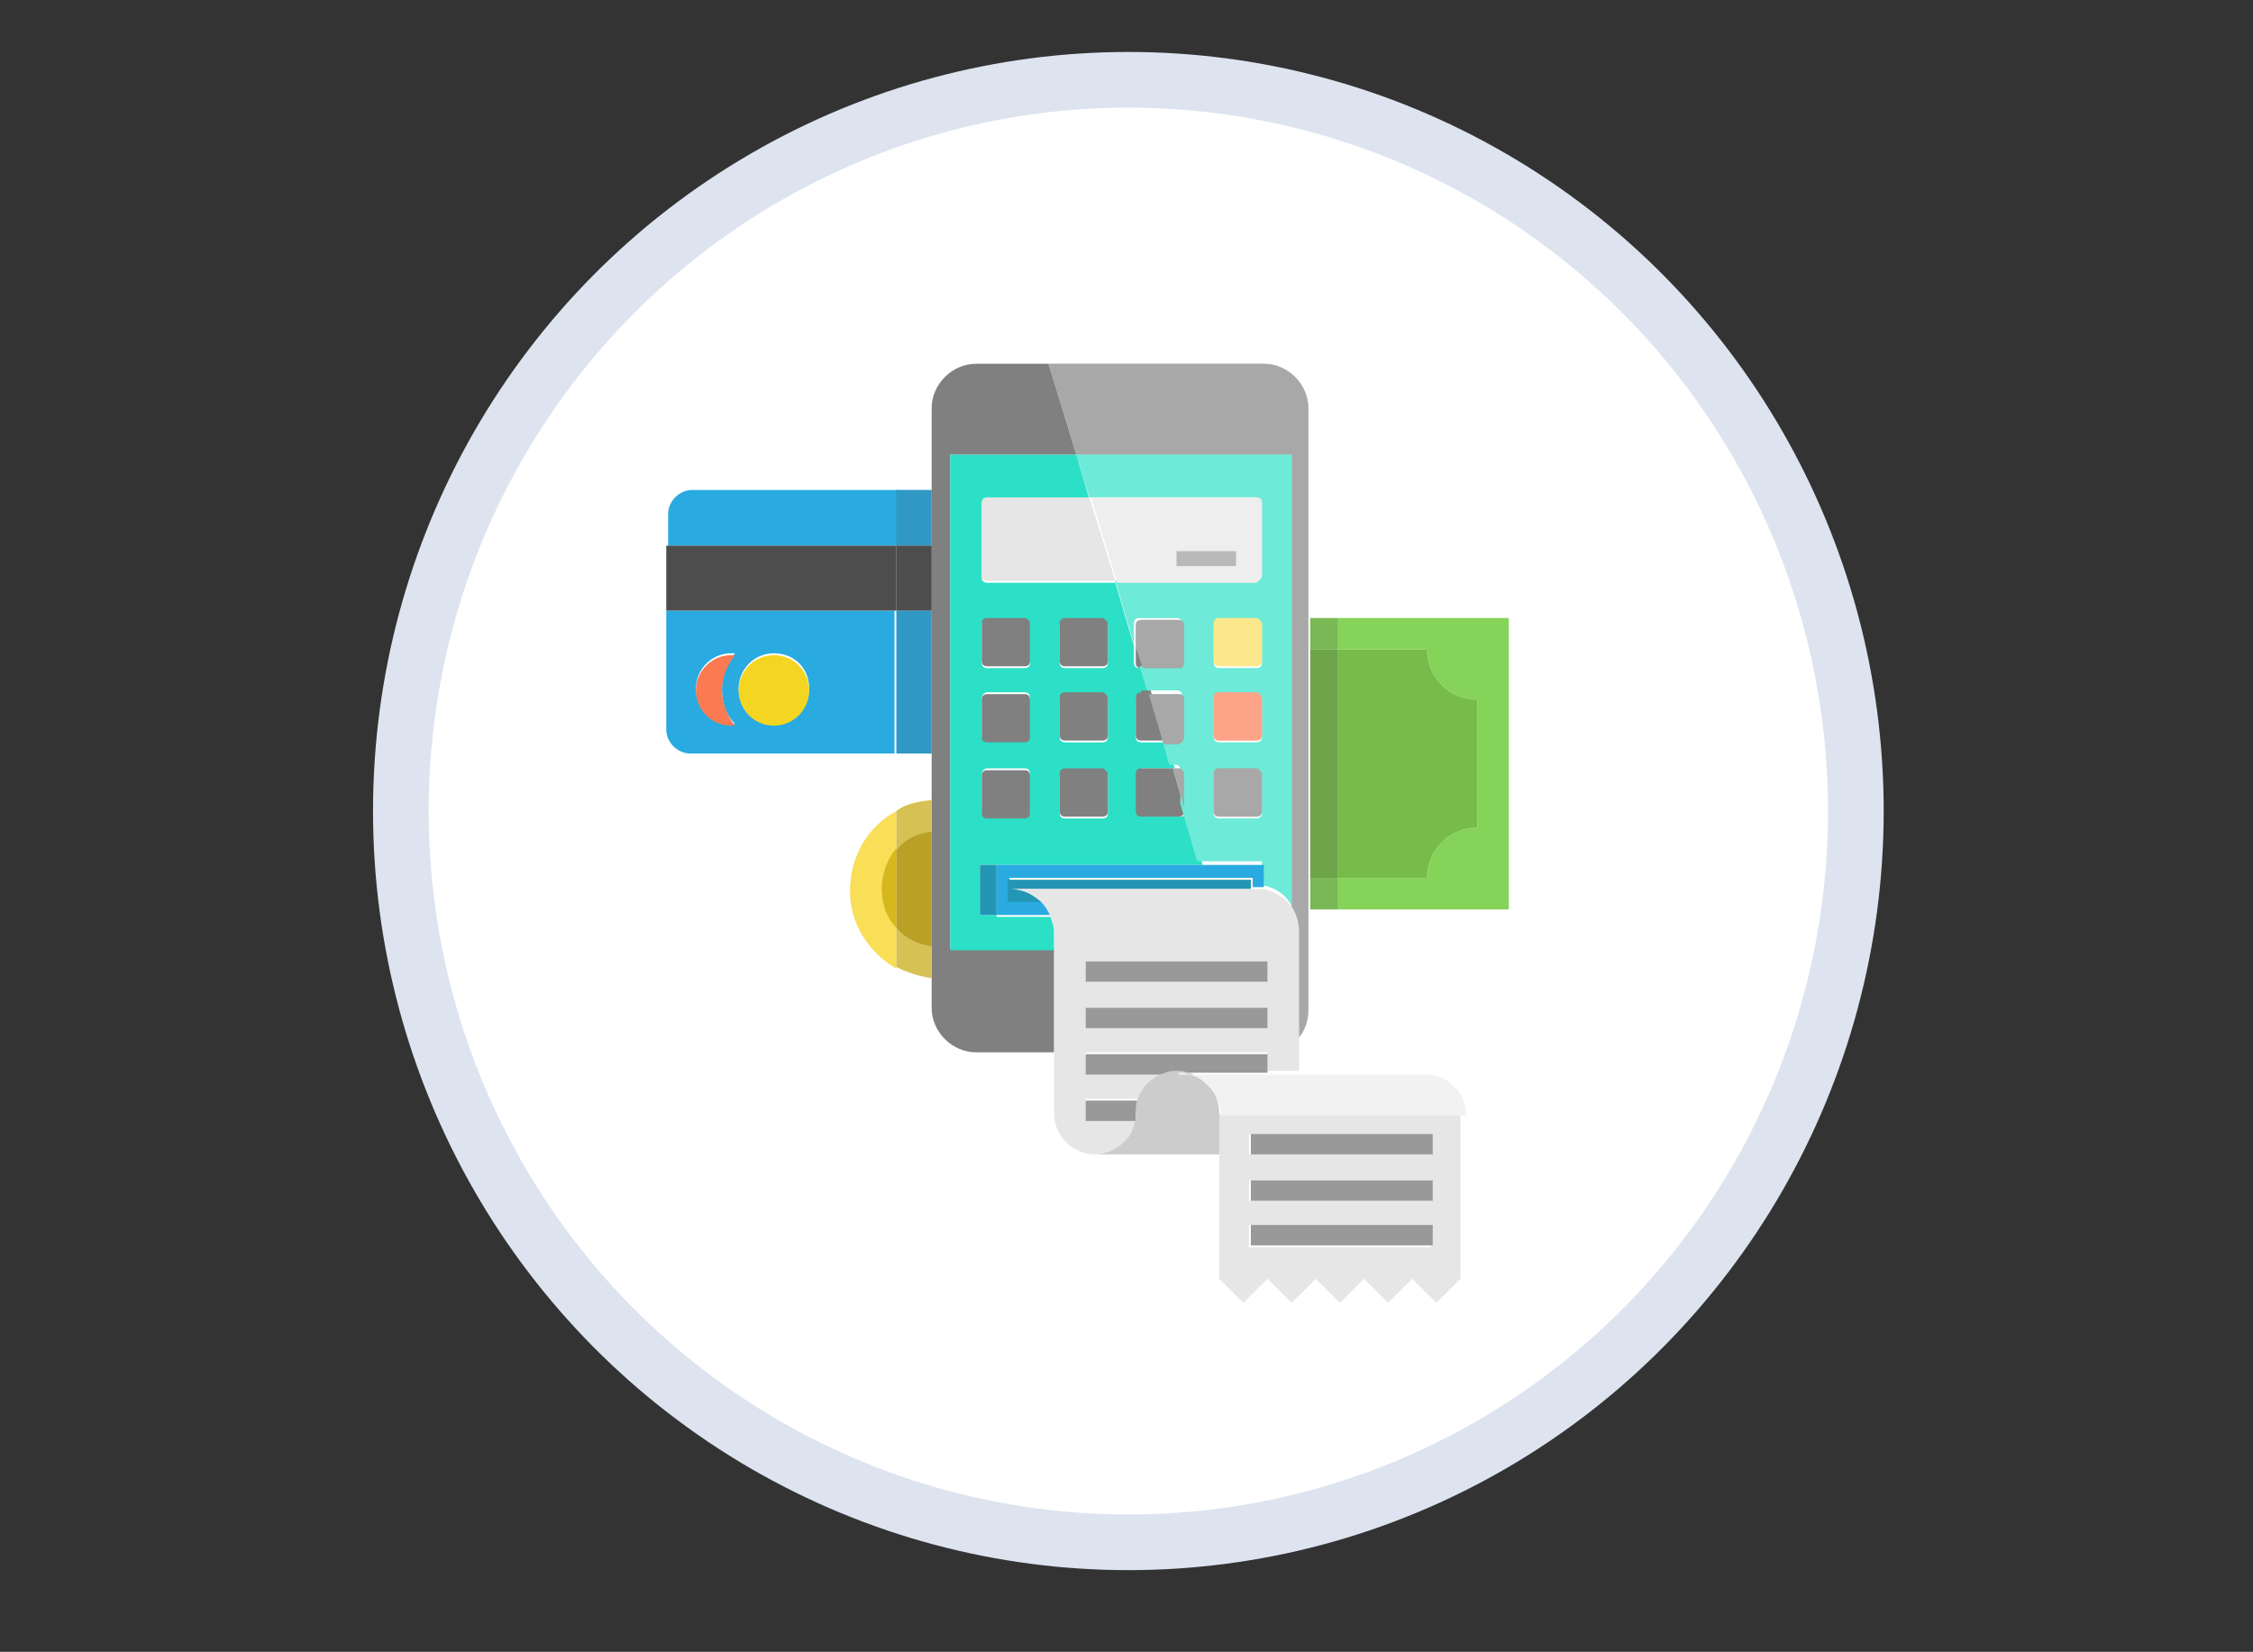 <?xml version="1.0" encoding="utf-8"?>
<!-- Generator: Adobe Illustrator 19.0.0, SVG Export Plug-In . SVG Version: 6.00 Build 0)  -->
<svg version="1.1" id="Layer_1" xmlns="http://www.w3.org/2000/svg" xmlns:xlink="http://www.w3.org/1999/xlink" x="0px" y="0px"
	 width="121.4px" height="89px" viewBox="0 0 121.4 89" style="enable-background:new 0 0 121.4 89;" xml:space="preserve">
<rect x="0" y="0" width="121.4" height="89" fill="#333333" stroke="none"/>
<style type="text/css">
	.st0{fill:#FFFFFF;stroke:#DDE4F0;stroke-width:3;}
	.st1{fill:none;}
	.st2{fill:#29ABE2;}
	.st3{fill:#4D4D4D;}
	.st4{fill:#FC7A51;}
	.st5{fill:#F4D521;}
	.st6{fill:#86D359;}
	.st7{fill:#77BC4A;}
	.st8{fill:#F9DE58;}
	.st9{fill:#D6B71D;}
	.st10{fill:#808080;}
	.st11{fill:#2BE0C6;}
	.st12{fill:#E6E6E6;}
	.st13{opacity:0.32;fill:#FFFFFF;enable-background:new    ;}
	.st14{fill:#999999;}
	.st15{fill:#CCCCCC;}
	.st16{fill:#F2F2F2;}
	.st17{fill:#2496B5;}
	.st18{opacity:0.2;fill:#4D4D4D;enable-background:new    ;}
</style>
<g id="XMLID_158_">
	<ellipse id="XMLID_159_" class="st0" cx="60.8" cy="43.7" rx="39.2" ry="39.4"/>
</g>
<g id="XMLID_2_">
	<path id="XMLID_112_" class="st1" d="M64.6,58.1c-0.2-0.1-0.3-0.2-0.5-0.2h0C64.2,57.9,64.4,58,64.6,58.1z"/>
	<path id="XMLID_111_" class="st1" d="M61.9,58.5c0.3-0.3,0.6-0.5,1-0.6h0C62.5,58,62.2,58.2,61.9,58.5c-0.2,0.2-0.4,0.5-0.5,0.8h0
		C61.5,59,61.7,58.7,61.9,58.5z"/>
	<path id="XMLID_107_" class="st2" d="M35.9,32.9v6.4c0,0.7,0.6,1.3,1.3,1.3h11v-7.7H35.9z M39.6,39c-0.1,0-0.1,0-0.2,0
		c-1,0-1.9-0.8-1.9-1.9c0-1,0.8-1.9,1.9-1.9c0.1,0,0.1,0,0.2,0c-0.4,0.5-0.7,1.2-0.7,1.9C38.9,37.9,39.1,38.5,39.6,39z M41.7,39
		c-1,0-1.9-0.8-1.9-1.9c0-1,0.8-1.9,1.9-1.9s1.9,0.8,1.9,1.9C43.6,38.2,42.7,39,41.7,39z"/>
	<path id="XMLID_106_" class="st2" d="M48.3,26.4h-11c-0.7,0-1.3,0.6-1.3,1.3v1.7h12.4V26.4z"/>
	<rect id="XMLID_105_" x="50.2" y="26.4" class="st2" width="0" height="3"/>
	<rect id="XMLID_104_" x="50.2" y="32.9" class="st2" width="0" height="7.7"/>
	<rect id="XMLID_103_" x="35.9" y="29.4" class="st3" width="12.4" height="3.5"/>
	<rect id="XMLID_102_" x="50.2" y="29.4" class="st3" width="0" height="3.5"/>
	<path id="XMLID_101_" class="st4" d="M39.4,35.3c-1,0-1.9,0.8-1.9,1.9c0,1,0.8,1.9,1.9,1.9c0.1,0,0.1,0,0.2,0
		c-0.4-0.5-0.7-1.2-0.7-1.9c0-0.7,0.3-1.4,0.7-1.9C39.5,35.3,39.5,35.3,39.4,35.3z"/>
	<circle id="XMLID_100_" class="st5" cx="41.7" cy="37.2" r="1.9"/>
	<path id="XMLID_99_" class="st6" d="M76.9,35c0,1.5,1.2,2.7,2.7,2.7v6.9c-1.5,0-2.7,1.2-2.7,2.7h-4.8V49h9.2V33.3h-9.2V35H76.9z"/>
	<path id="XMLID_98_" class="st7" d="M76.9,47.3c0-1.5,1.2-2.7,2.7-2.7v-6.9c-1.5,0-2.7-1.2-2.7-2.7h-4.8v12.3H76.9z"/>
	<path id="XMLID_97_" class="st8" d="M48.3,52.2V50c-0.5-0.6-0.8-1.3-0.8-2.1c0-0.8,0.3-1.6,0.8-2.1v-2.1c0.6-0.3,1.2-0.5,1.9-0.6v0
		c-0.7,0.1-1.4,0.2-1.9,0.6c-1.5,0.8-2.5,2.4-2.5,4.3C45.8,49.8,46.8,51.3,48.3,52.2c0.6,0.3,1.2,0.5,1.9,0.6v0
		C49.5,52.7,48.9,52.5,48.3,52.2z"/>
	<path id="XMLID_96_" class="st9" d="M47.5,47.9c0,0.8,0.3,1.6,0.8,2.1v-4.3C47.8,46.3,47.5,47.1,47.5,47.9z"/>
	<path id="XMLID_95_" class="st10" d="M51.2,51.2V24.5H58l-1.5-4.9h-3.9c-1.3,0-2.4,1.1-2.4,2.4v4.4v3v3.5v7.7v2.5v0c0,0,0,0,0,0
		v9.6c0,0,0,0,0,0v0v1.6c0,1.3,1.1,2.4,2.4,2.4h4.2v-5.6H51.2z"/>
	<path id="XMLID_87_" class="st11" d="M53.7,49.3h-0.9v-2.7h0.9h11.1l-0.9-3.1v0.2c0,0.2-0.1,0.3-0.3,0.3h-2c-0.2,0-0.3-0.1-0.3-0.3
		v-2c0-0.2,0.1-0.3,0.3-0.3h1.7L62.8,40h-1.3c-0.2,0-0.3-0.1-0.3-0.3v-2c0-0.2,0.1-0.3,0.3-0.3h0.5L61.5,36h-0.1
		c-0.2,0-0.3-0.1-0.3-0.3v-0.9l-1-3.4h-6.9c-0.2,0-0.3-0.1-0.3-0.3v-3.9c0-0.2,0.1-0.3,0.3-0.3h5.5L58,24.5l0,0h-6.8v26.7h5.6v-1
		c0-0.3-0.1-0.6-0.2-0.8H53.7z M55.5,35.7c0,0.2-0.1,0.3-0.3,0.3h-2c-0.2,0-0.3-0.1-0.3-0.3v-2c0-0.2,0.1-0.3,0.3-0.3h2
		c0.2,0,0.3,0.1,0.3,0.3V35.7z M53.2,37.3h2c0.2,0,0.3,0.1,0.3,0.3v2c0,0.2-0.1,0.3-0.3,0.3h-2c-0.2,0-0.3-0.1-0.3-0.3v-2
		C52.9,37.5,53,37.3,53.2,37.3z M53.2,41.4h2c0.2,0,0.3,0.1,0.3,0.3v2c0,0.2-0.1,0.3-0.3,0.3h-2c-0.2,0-0.3-0.1-0.3-0.3v-2
		C52.9,41.6,53,41.4,53.2,41.4z M59.7,43.8c0,0.2-0.1,0.3-0.3,0.3h-2c-0.2,0-0.3-0.1-0.3-0.3v-2c0-0.2,0.1-0.3,0.3-0.3h2
		c0.2,0,0.3,0.1,0.3,0.3V43.8z M59.7,39.7c0,0.2-0.1,0.3-0.3,0.3h-2c-0.2,0-0.3-0.1-0.3-0.3v-2c0-0.2,0.1-0.3,0.3-0.3h2
		c0.2,0,0.3,0.1,0.3,0.3V39.7z M59.7,35.7c0,0.2-0.1,0.3-0.3,0.3h-2c-0.2,0-0.3-0.1-0.3-0.3v-2c0-0.2,0.1-0.3,0.3-0.3h2
		c0.2,0,0.3,0.1,0.3,0.3V35.7z"/>
	<path id="XMLID_86_" class="st12" d="M58.7,26.8h-5.5c-0.2,0-0.3,0.1-0.3,0.3V31c0,0.2,0.1,0.3,0.3,0.3h6.9L58.7,26.8z"/>
	<path id="XMLID_85_" class="st10" d="M55.2,33.3h-2c-0.2,0-0.3,0.1-0.3,0.3v2c0,0.2,0.1,0.3,0.3,0.3h2c0.2,0,0.3-0.1,0.3-0.3v-2
		C55.5,33.5,55.4,33.3,55.2,33.3z"/>
	<path id="XMLID_84_" class="st10" d="M59.4,33.3h-2c-0.2,0-0.3,0.1-0.3,0.3v2c0,0.2,0.1,0.3,0.3,0.3h2c0.2,0,0.3-0.1,0.3-0.3v-2
		C59.7,33.5,59.5,33.3,59.4,33.3z"/>
	<path id="XMLID_83_" class="st10" d="M61.2,34.8v0.9c0,0.2,0.1,0.3,0.3,0.3h0.1L61.2,34.8z"/>
	<path id="XMLID_82_" class="st10" d="M52.9,39.7c0,0.2,0.1,0.3,0.3,0.3h2c0.2,0,0.3-0.1,0.3-0.3v-2c0-0.2-0.1-0.3-0.3-0.3h-2
		c-0.2,0-0.3,0.1-0.3,0.3V39.7z"/>
	<path id="XMLID_81_" class="st10" d="M59.4,37.3h-2c-0.2,0-0.3,0.1-0.3,0.3v2c0,0.2,0.1,0.3,0.3,0.3h2c0.2,0,0.3-0.1,0.3-0.3v-2
		C59.7,37.5,59.5,37.3,59.4,37.3z"/>
	<path id="XMLID_80_" class="st10" d="M61.5,37.3c-0.2,0-0.3,0.1-0.3,0.3v2c0,0.2,0.1,0.3,0.3,0.3h1.3l-0.8-2.7H61.5z"/>
	<path id="XMLID_79_" class="st10" d="M52.9,43.8c0,0.2,0.1,0.3,0.3,0.3h2c0.2,0,0.3-0.1,0.3-0.3v-2c0-0.2-0.1-0.3-0.3-0.3h-2
		c-0.2,0-0.3,0.1-0.3,0.3V43.8z"/>
	<path id="XMLID_78_" class="st10" d="M59.4,41.4h-2c-0.2,0-0.3,0.1-0.3,0.3v2c0,0.2,0.1,0.3,0.3,0.3h2c0.2,0,0.3-0.1,0.3-0.3v-2
		C59.7,41.6,59.5,41.4,59.4,41.4z"/>
	<path id="XMLID_77_" class="st10" d="M61.5,41.4c-0.2,0-0.3,0.1-0.3,0.3v2c0,0.2,0.1,0.3,0.3,0.3h2c0.2,0,0.3-0.1,0.3-0.3v-0.2
		l-0.6-2.1H61.5z"/>
	<path id="XMLID_76_" class="st10" d="M69.6,24.5V49c0.2,0.3,0.3,0.8,0.3,1.2V56c0.4-0.4,0.6-1,0.6-1.6V49v-1.7V35v-1.7V22
		c0-1.3-1.1-2.4-2.4-2.4H56.5l1.5,4.9H69.6z"/>
	<path id="XMLID_75_" class="st13" d="M69.6,24.5V49c0.2,0.3,0.3,0.8,0.3,1.2V56c0.4-0.4,0.6-1,0.6-1.6V49v-1.7V35v-1.7V22
		c0-1.3-1.1-2.4-2.4-2.4H56.5l1.5,4.9H69.6z"/>
	<path id="XMLID_70_" class="st11" d="M58.7,26.8h8.9c0.2,0,0.3,0.1,0.3,0.3V31c0,0.2-0.1,0.3-0.3,0.3h-7.5l1,3.4v-1.1
		c0-0.2,0.1-0.3,0.3-0.3h2c0.2,0,0.3,0.1,0.3,0.3v2c0,0.2-0.1,0.3-0.3,0.3h-2l0.4,1.3h1.6c0.2,0,0.3,0.1,0.3,0.3v2
		c0,0.2-0.1,0.3-0.3,0.3h-0.8l0.4,1.4h0.3c0.2,0,0.3,0.1,0.3,0.3v1.8l0.9,3.1h2.3H68v1.3c0.7,0.1,1.3,0.5,1.6,1.1V24.5H58l0,0
		L58.7,26.8z M68,43.8c0,0.2-0.1,0.3-0.3,0.3h-2c-0.2,0-0.3-0.1-0.3-0.3v-2c0-0.2,0.1-0.3,0.3-0.3h2c0.2,0,0.3,0.1,0.3,0.3V43.8z
		 M68,39.7c0,0.2-0.1,0.3-0.3,0.3h-2c-0.2,0-0.3-0.1-0.3-0.3v-2c0-0.2,0.1-0.3,0.3-0.3h2c0.2,0,0.3,0.1,0.3,0.3V39.7z M68,35.7
		c0,0.2-0.1,0.3-0.3,0.3h-2c-0.2,0-0.3-0.1-0.3-0.3v-2c0-0.2,0.1-0.3,0.3-0.3h2c0.2,0,0.3,0.1,0.3,0.3V35.7z"/>
	<path id="XMLID_65_" class="st13" d="M58.7,26.8h8.9c0.2,0,0.3,0.1,0.3,0.3V31c0,0.2-0.1,0.3-0.3,0.3h-7.5l1,3.4v-1.1
		c0-0.2,0.1-0.3,0.3-0.3h2c0.2,0,0.3,0.1,0.3,0.3v2c0,0.2-0.1,0.3-0.3,0.3h-2l0.4,1.3h1.6c0.2,0,0.3,0.1,0.3,0.3v2
		c0,0.2-0.1,0.3-0.3,0.3h-0.8l0.4,1.4h0.3c0.2,0,0.3,0.1,0.3,0.3v1.8l0.9,3.1h2.3H68v1.3c0.7,0.1,1.3,0.5,1.6,1.1V24.5H58l0,0
		L58.7,26.8z M68,43.8c0,0.2-0.1,0.3-0.3,0.3h-2c-0.2,0-0.3-0.1-0.3-0.3v-2c0-0.2,0.1-0.3,0.3-0.3h2c0.2,0,0.3,0.1,0.3,0.3V43.8z
		 M68,39.7c0,0.2-0.1,0.3-0.3,0.3h-2c-0.2,0-0.3-0.1-0.3-0.3v-2c0-0.2,0.1-0.3,0.3-0.3h2c0.2,0,0.3,0.1,0.3,0.3V39.7z M68,35.7
		c0,0.2-0.1,0.3-0.3,0.3h-2c-0.2,0-0.3-0.1-0.3-0.3v-2c0-0.2,0.1-0.3,0.3-0.3h2c0.2,0,0.3,0.1,0.3,0.3V35.7z"/>
	<path id="XMLID_62_" class="st12" d="M68,31v-3.9c0-0.2-0.1-0.3-0.3-0.3h-8.9l1.4,4.6h7.5C67.8,31.3,68,31.2,68,31z M66.6,30.5
		h-3.2v-0.8h3.2V30.5z"/>
	<path id="XMLID_59_" class="st13" d="M68,31v-3.9c0-0.2-0.1-0.3-0.3-0.3h-8.9l1.4,4.6h7.5C67.8,31.3,68,31.2,68,31z M66.6,30.5
		h-3.2v-0.8h3.2V30.5z"/>
	<path id="XMLID_58_" class="st8" d="M67.7,33.3h-2c-0.2,0-0.3,0.1-0.3,0.3v2c0,0.2,0.1,0.3,0.3,0.3h2c0.2,0,0.3-0.1,0.3-0.3v-2
		C68,33.5,67.8,33.3,67.7,33.3z"/>
	<path id="XMLID_57_" class="st13" d="M67.7,33.3h-2c-0.2,0-0.3,0.1-0.3,0.3v2c0,0.2,0.1,0.3,0.3,0.3h2c0.2,0,0.3-0.1,0.3-0.3v-2
		C68,33.5,67.8,33.3,67.7,33.3z"/>
	<path id="XMLID_56_" class="st4" d="M67.7,37.3h-2c-0.2,0-0.3,0.1-0.3,0.3v2c0,0.2,0.1,0.3,0.3,0.3h2c0.2,0,0.3-0.1,0.3-0.3v-2
		C68,37.5,67.8,37.3,67.7,37.3z"/>
	<path id="XMLID_55_" class="st13" d="M67.7,37.3h-2c-0.2,0-0.3,0.1-0.3,0.3v2c0,0.2,0.1,0.3,0.3,0.3h2c0.2,0,0.3-0.1,0.3-0.3v-2
		C68,37.5,67.8,37.3,67.7,37.3z"/>
	<path id="XMLID_54_" class="st10" d="M63.8,35.7v-2c0-0.2-0.1-0.3-0.3-0.3h-2c-0.2,0-0.3,0.1-0.3,0.3v1.1l0.4,1.2h2
		C63.7,36,63.8,35.9,63.8,35.7z"/>
	<path id="XMLID_53_" class="st13" d="M63.8,35.7v-2c0-0.2-0.1-0.3-0.3-0.3h-2c-0.2,0-0.3,0.1-0.3,0.3v1.1l0.4,1.2h2
		C63.7,36,63.8,35.9,63.8,35.7z"/>
	<path id="XMLID_52_" class="st10" d="M63.8,39.7v-2c0-0.2-0.1-0.3-0.3-0.3h-1.6l0.8,2.7h0.8C63.7,40,63.8,39.9,63.8,39.7z"/>
	<path id="XMLID_51_" class="st13" d="M63.8,39.7v-2c0-0.2-0.1-0.3-0.3-0.3h-1.6l0.8,2.7h0.8C63.7,40,63.8,39.9,63.8,39.7z"/>
	<path id="XMLID_50_" class="st10" d="M63.5,41.4h-0.3l0.6,2.1v-1.8C63.8,41.6,63.7,41.4,63.5,41.4z"/>
	<path id="XMLID_49_" class="st13" d="M63.5,41.4h-0.3l0.6,2.1v-1.8C63.8,41.6,63.7,41.4,63.5,41.4z"/>
	<path id="XMLID_48_" class="st10" d="M67.7,41.4h-2c-0.2,0-0.3,0.1-0.3,0.3v2c0,0.2,0.1,0.3,0.3,0.3h2c0.2,0,0.3-0.1,0.3-0.3v-2
		C68,41.6,67.8,41.4,67.7,41.4z"/>
	<path id="XMLID_47_" class="st13" d="M67.7,41.4h-2c-0.2,0-0.3,0.1-0.3,0.3v2c0,0.2,0.1,0.3,0.3,0.3h2c0.2,0,0.3-0.1,0.3-0.3v-2
		C68,41.6,67.8,41.4,67.7,41.4z"/>
	<rect id="XMLID_46_" x="63.4" y="29.7" class="st14" width="3.2" height="0.8"/>
	<rect id="XMLID_45_" x="63.4" y="29.7" class="st13" width="3.2" height="0.8"/>
	<path id="XMLID_41_" class="st12" d="M70,50.2H56.8v1v5.6V60c0,1.2,1,2.2,2.2,2.2c0.6,0,1.2-0.2,1.6-0.7c0.3-0.3,0.6-0.8,0.6-1.2
		h-2.7v-1.1h2.9c0.1-0.3,0.3-0.6,0.5-0.8c0.3-0.3,0.6-0.5,1-0.6h-4.4v-1.1h9.8v1H70V56V50.2z M58.5,55.4v-1.1h9.8v1.1H58.5z
		 M58.5,52.9v-1.1h9.8v1.1H58.5z"/>
	<rect id="XMLID_40_" x="58.5" y="51.8" class="st14" width="9.8" height="1.1"/>
	<rect id="XMLID_39_" x="58.5" y="54.3" class="st14" width="9.8" height="1.1"/>
	<path id="XMLID_38_" class="st14" d="M63.5,57.8c0.2,0,0.4,0,0.6,0.1h0C63.9,57.8,63.7,57.8,63.5,57.8l4.8,0v-1h-9.8v1.1h4.4h0
		C63.1,57.8,63.3,57.8,63.5,57.8z"/>
	<path id="XMLID_37_" class="st14" d="M61.4,59.3L61.4,59.3h-2.9v1.1h2.7h0c0-0.1,0-0.2,0-0.3C61.2,59.8,61.3,59.5,61.4,59.3z"/>
	<path id="XMLID_36_" class="st15" d="M65.7,60c0-0.6-0.2-1.2-0.7-1.6c-0.1-0.1-0.3-0.3-0.5-0.4c-0.2-0.1-0.3-0.2-0.5-0.2
		c-0.2-0.1-0.4-0.1-0.6-0.1s-0.4,0-0.6,0.1c-0.4,0.1-0.7,0.3-1,0.6c-0.2,0.2-0.4,0.5-0.5,0.8c-0.1,0.2-0.1,0.5-0.1,0.8
		c0,0.1,0,0.2,0,0.3c-0.1,0.5-0.3,0.9-0.6,1.2c-0.4,0.4-1,0.7-1.6,0.7h6.7V60z"/>
	<path id="XMLID_31_" class="st12" d="M65.7,60v2.2v6.7l1.3,1.3l1.3-1.3l1.3,1.3l1.3-1.3l1.3,1.3l1.3-1.3l1.3,1.3l1.3-1.3l1.3,1.3
		l1.3-1.3V60H65.7z M77.1,67.2h-9.8V66h9.8V67.2z M77.1,64.7h-9.8v-1.1h9.8V64.7z M77.1,62.2h-9.8v-1.1h9.8V62.2z"/>
	<path id="XMLID_30_" class="st16" d="M63.5,57.8c0.2,0,0.4,0,0.6,0.1c0.2,0.1,0.4,0.1,0.5,0.2c0.2,0.1,0.3,0.2,0.5,0.4
		c0.4,0.4,0.7,1,0.7,1.6h13.2h0c0-0.6-0.2-1.2-0.7-1.6c-0.3-0.3-0.7-0.5-1.1-0.6c-0.1,0-0.3,0-0.4,0H70h-1.7H63.5z"/>
	<rect id="XMLID_29_" x="67.4" y="61.1" class="st14" width="9.8" height="1.1"/>
	<rect id="XMLID_28_" x="67.4" y="63.6" class="st14" width="9.8" height="1.1"/>
	<rect id="XMLID_27_" x="67.4" y="66" class="st14" width="9.8" height="1.1"/>
	<rect id="XMLID_26_" x="52.8" y="46.6" class="st17" width="0.9" height="2.7"/>
	<path id="XMLID_25_" class="st2" d="M68,46.6h-0.9h-2.3H53.7v2.7h3c-0.1-0.3-0.3-0.6-0.5-0.8h-1.8v-1.2h13.1v0.5h0.3
		c0.1,0,0.2,0,0.3,0V46.6z"/>
	<path id="XMLID_24_" class="st17" d="M54.3,47.4v1.2h1.8c-0.4-0.4-1-0.7-1.6-0.7h2.3h10.6v-0.5H54.3z"/>
	<path id="XMLID_23_" class="st12" d="M68,47.9c-0.1,0-0.2,0-0.3,0h-0.3H56.8h-2.3c0.6,0,1.2,0.3,1.6,0.7c0.2,0.2,0.4,0.5,0.5,0.8
		c0.1,0.3,0.2,0.5,0.2,0.8H70c0-0.4-0.1-0.8-0.3-1.2C69.3,48.4,68.7,48,68,47.9z"/>
	<rect id="XMLID_22_" x="48.3" y="26.4" class="st2" width="1.9" height="3"/>
	<rect id="XMLID_21_" x="48.3" y="26.4" class="st18" width="1.9" height="3"/>
	<rect id="XMLID_20_" x="48.3" y="32.9" class="st2" width="1.9" height="7.7"/>
	<rect id="XMLID_19_" x="48.3" y="32.9" class="st18" width="1.9" height="7.7"/>
	<rect id="XMLID_18_" x="48.3" y="29.4" class="st3" width="1.9" height="3.5"/>
	<rect id="XMLID_17_" x="48.3" y="29.4" class="st18" width="1.9" height="3.5"/>
	<path id="XMLID_16_" class="st8" d="M48.3,45.8c0.5-0.5,1.2-0.9,1.9-1v-1.7c-0.7,0.1-1.4,0.2-1.9,0.6V45.8z"/>
	<path id="XMLID_15_" class="st18" d="M48.3,45.8c0.5-0.5,1.2-0.9,1.9-1v-1.7c-0.7,0.1-1.4,0.2-1.9,0.6V45.8z"/>
	<path id="XMLID_14_" class="st8" d="M48.3,50v2.1c0.6,0.3,1.2,0.5,1.9,0.6V51C49.5,50.9,48.8,50.6,48.3,50z"/>
	<path id="XMLID_13_" class="st18" d="M48.3,50v2.1c0.6,0.3,1.2,0.5,1.9,0.6V51C49.5,50.9,48.8,50.6,48.3,50z"/>
	<path id="XMLID_12_" class="st9" d="M50.2,51v-6.2c-0.8,0.1-1.4,0.4-1.9,1V50C48.8,50.6,49.5,50.9,50.2,51z"/>
	<path id="XMLID_11_" class="st18" d="M50.2,51v-6.2c-0.8,0.1-1.4,0.4-1.9,1V50C48.8,50.6,49.5,50.9,50.2,51z"/>
	<polygon id="XMLID_10_" class="st10" points="50.2,51 50.2,52.7 50.2,52.7 50.2,43.1 50.2,43.1 50.2,44.8 	"/>
	<polygon id="XMLID_9_" class="st18" points="50.2,51 50.2,52.7 50.2,52.7 50.2,43.1 50.2,43.1 50.2,44.8 	"/>
	<rect id="XMLID_8_" x="70.6" y="47.3" class="st6" width="1.5" height="1.7"/>
	<rect id="XMLID_7_" x="70.6" y="47.3" class="st18" width="1.5" height="1.7"/>
	<rect id="XMLID_6_" x="70.6" y="33.3" class="st6" width="1.5" height="1.7"/>
	<rect id="XMLID_5_" x="70.6" y="33.3" class="st18" width="1.5" height="1.7"/>
	<rect id="XMLID_4_" x="70.6" y="35" class="st7" width="1.5" height="12.3"/>
	<rect id="XMLID_3_" x="70.6" y="35" class="st18" width="1.5" height="12.3"/>
</g>
</svg>
